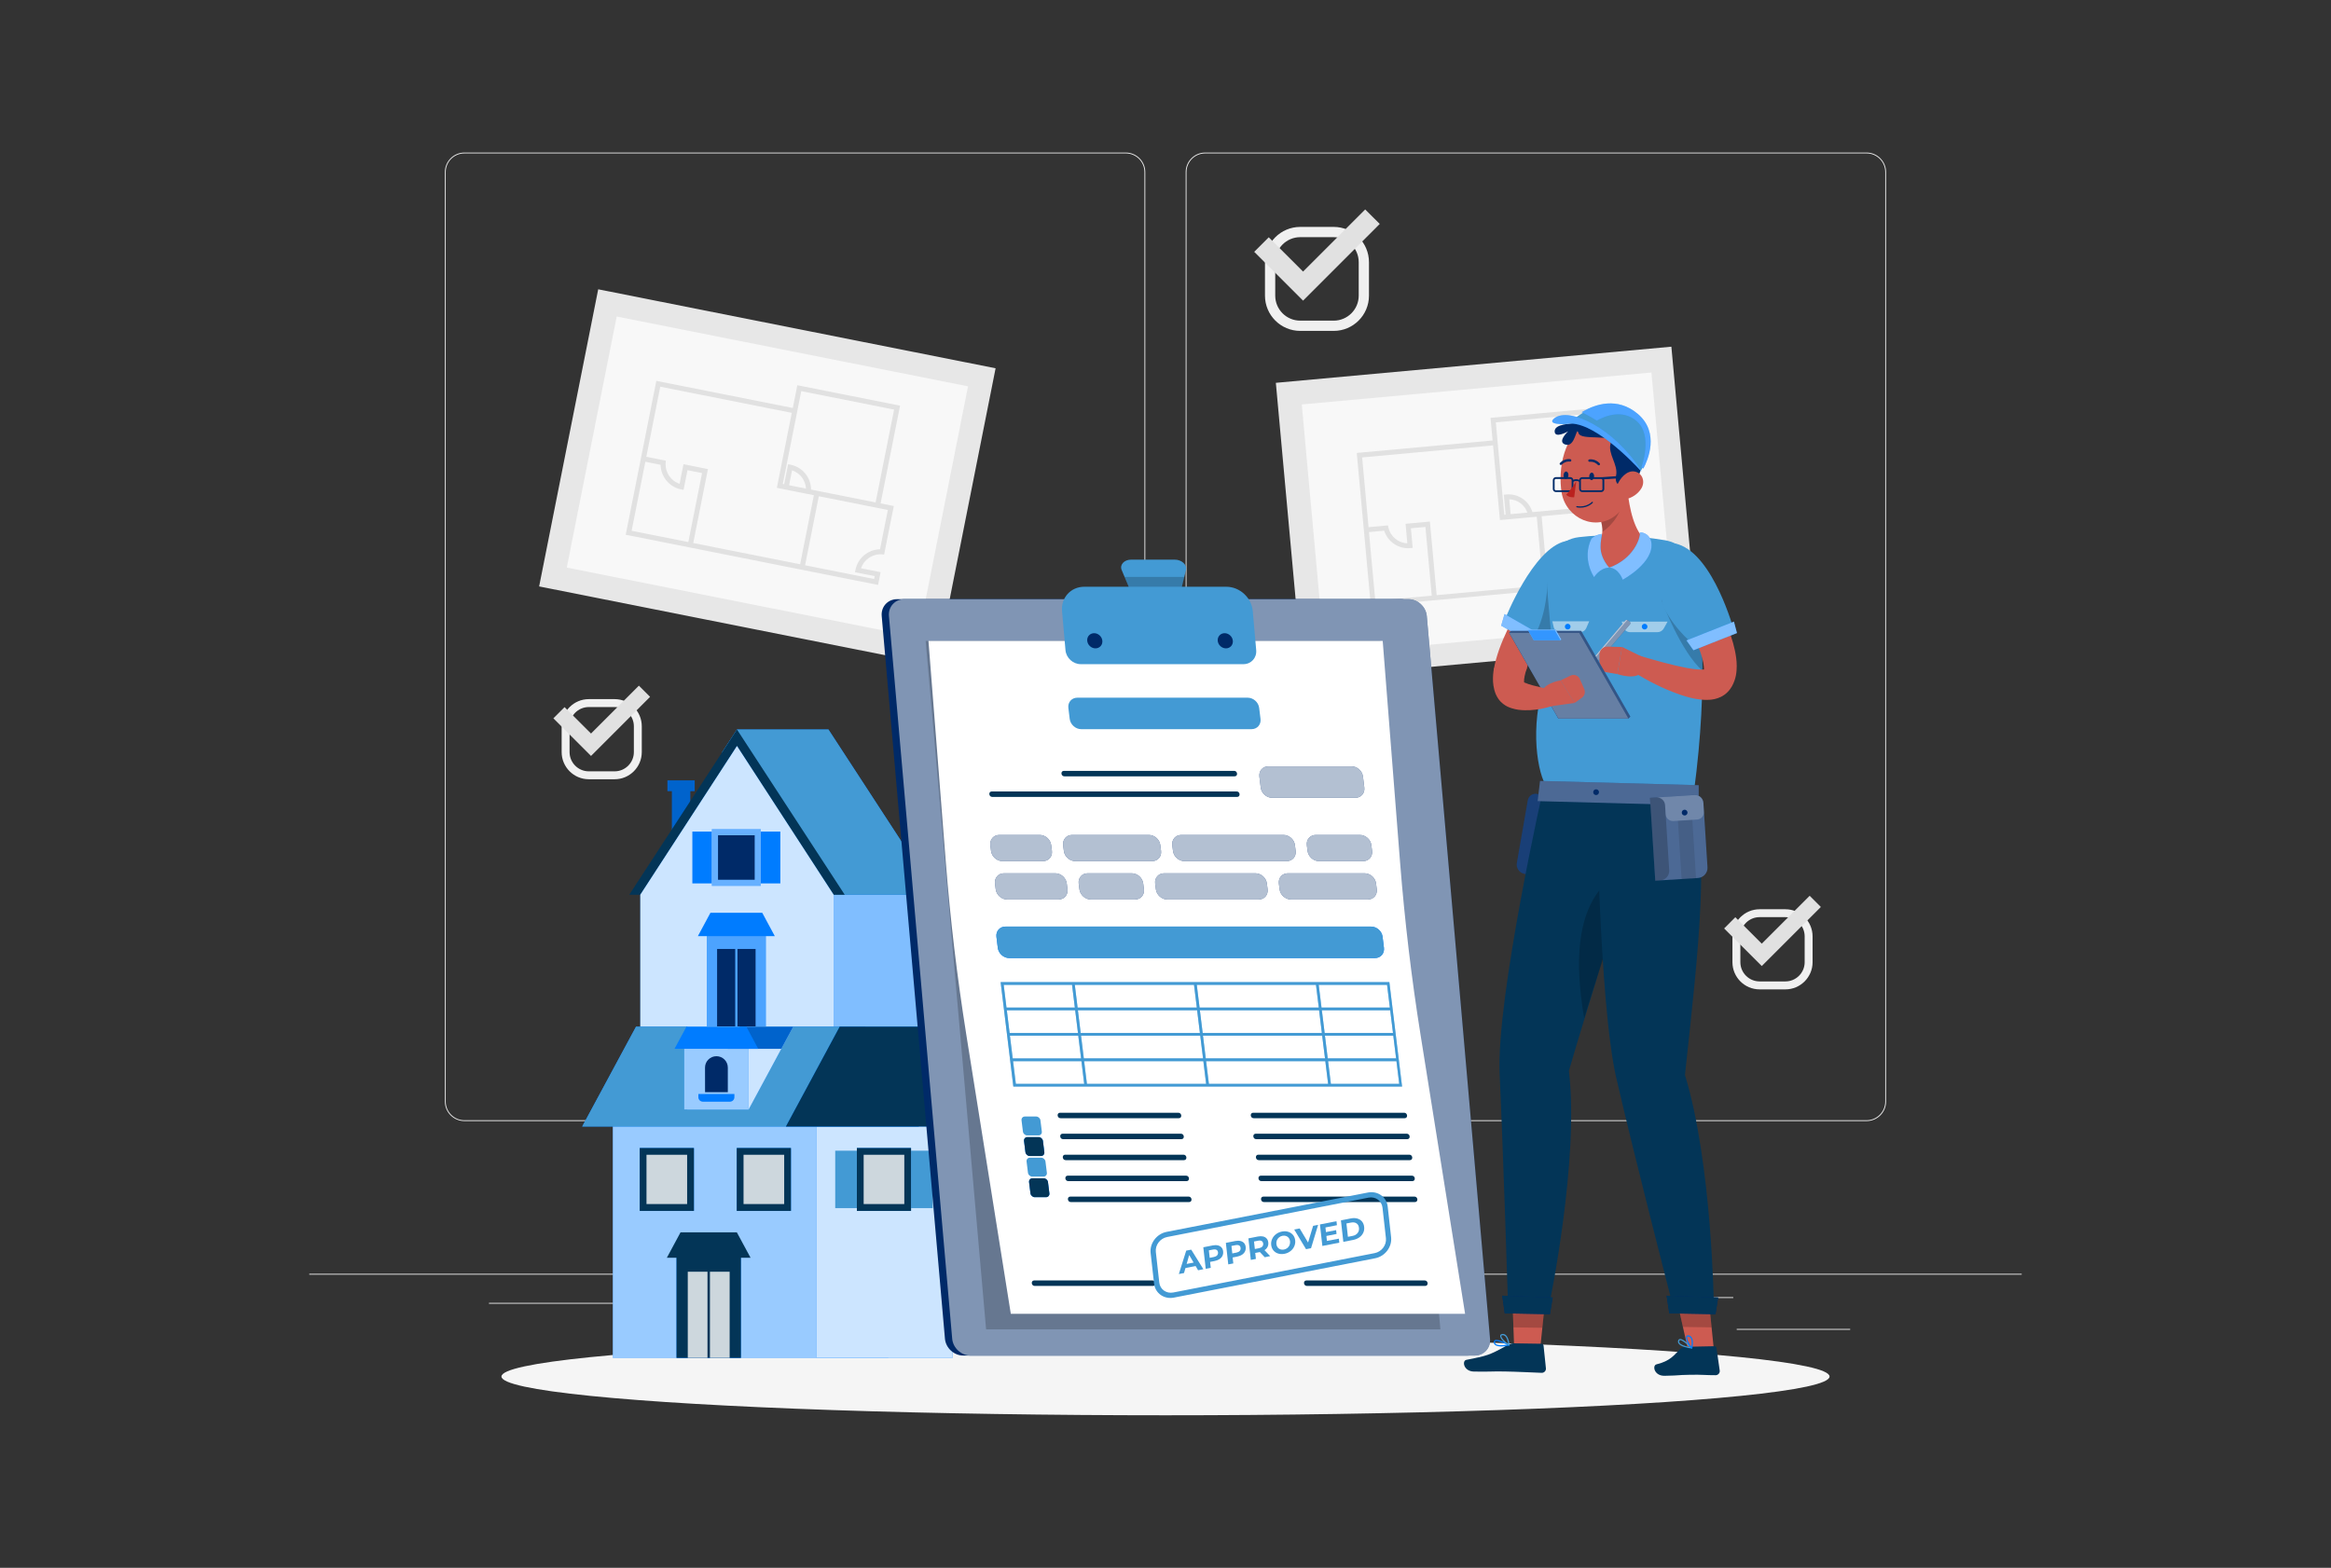 <?xml version="1.0" encoding="utf-8"?>
<!-- Generator: Adobe Illustrator 24.3.0, SVG Export Plug-In . SVG Version: 6.00 Build 0)  -->
<svg version="1.1" id="Layer_1" xmlns="http://www.w3.org/2000/svg" xmlns:xlink="http://www.w3.org/1999/xlink" x="0px" y="0px"
	 viewBox="0 0 550 370" style="enable-background:new 0 0 550 370;" xml:space="preserve">
<rect x="0" y="0" width="550" height="370" fill="#333333" stroke="none"/>
<style type="text/css">
	.st0{fill:#079FF3;}
	.st1{fill:#ECECEC;}
	.st2{fill:#E1E1E1;}
	.st3{fill:#F0F0F0;}
	.st4{fill:#F5F5F5;}
	.st5{fill:#033557;}
	.st6{fill:#439AD4;}
	.st7{opacity:0.3;fill:#007CFF;}
	.st8{fill:#FFFFFF;}
	.st9{fill:#002A68;}
	.st10{opacity:0.3;fill:#FFFFFF;}
	.st11{fill:#007CFF;}
	.st12{opacity:0.2;}
	.st13{fill:#E7E7E7;}
	.st14{opacity:0.9;fill:#FAFAFA;}
	.st15{fill:#CD5B51;}
	.st16{opacity:0.1;fill:#FFFFFF;}
	.st17{fill:#BA221F;}
	.st18{opacity:0.5;}
	.st19{opacity:0.2;fill:#FFFFFF;}
	.st20{opacity:0.1;}
	.st21{opacity:0.5;fill:#FFFFFF;}
	.st22{opacity:0.3;}
	.st23{opacity:0.4;fill:#FFFFFF;}
	.st24{opacity:0.8;fill:#FFFFFF;}
	.st25{opacity:0.6;fill:#FFFFFF;}
	.st26{opacity:0.8;}
	.st27{opacity:0.7;fill:#FFFFFF;}
	.st28{opacity:0.7;}
	.st29{opacity:0.5;fill:#439AD4;}
	.st30{opacity:0.3;fill:#079FF3;}
	.st31{fill:#B1F2F9;}
	.st32{opacity:0.72;fill:#079FF3;}
	.st33{opacity:0.5;fill:#FFBB63;}
	.st34{opacity:0.4;fill:#009A9A;}
	.st35{opacity:0.95;fill:#FFFFFF;}
	.st36{opacity:0.5;fill:#A3E3C8;}
	.st37{fill:none;stroke:#009A9A;stroke-width:1.123;stroke-linecap:round;stroke-linejoin:round;stroke-miterlimit:10;}
	.st38{fill:#DCF9ED;}
	.st39{clip-path:url(#SVGID_2_);}
	.st40{fill:#C0E8FC;}
	.st41{opacity:0.3;clip-path:url(#SVGID_2_);fill:#079FF3;}
	.st42{clip-path:url(#SVGID_2_);fill:#FFFFFF;}
	.st43{fill:#00669C;}
	.st44{fill:none;stroke:#00669C;stroke-width:1.538;stroke-linecap:round;stroke-linejoin:round;stroke-miterlimit:10;}
	.st45{fill:#FFFFFF;stroke:#6EBEC6;stroke-width:0.539;stroke-linecap:round;stroke-linejoin:round;stroke-miterlimit:10;}
	.st46{opacity:0.6;clip-path:url(#SVGID_2_);}
	.st47{opacity:0.6;fill:#B3B3B3;}
	.st48{fill:#FFBB63;}
	.st49{fill:none;stroke:#FFFFFF;stroke-width:1.153;}
	.st50{fill:none;stroke:#079FF3;stroke-width:3;stroke-miterlimit:10;}
	.st51{fill:#FAFAFA;}
	.st52{fill:#375A64;}
	.st53{opacity:0.4;}
	.st54{fill:#FFBF9D;}
	.st55{fill:#FF9A6C;}
	.st56{fill:#1A2E35;}
	.st57{fill:none;}
	.st58{fill:#966360;}
	.st59{fill:#CE8D84;}
	.st60{opacity:0.43;fill:#01AFB8;}
	.st61{fill:#01AFB8;}
	.st62{fill:#DCFFFF;}
	.st63{fill:#9DEDE9;}
	.st64{opacity:0.25;}
	.st65{fill:none;stroke:#FFFFFF;stroke-width:0.495;stroke-linecap:round;stroke-linejoin:round;stroke-miterlimit:10;}
	.st66{fill:#78D1CF;}
	.st67{fill:#079E9E;}
	.st68{fill:#2C4D60;}
	.st69{fill:#04A5A5;}
	.st70{fill:#42C3FC;}
	.st71{fill:#12C6C6;}
	.st72{fill:#008989;}
	.st73{fill:#0D9995;}
	.st74{fill:#17AAA3;}
	.st75{fill:#497687;}
	.st76{fill:#3C6275;}
	.st77{fill:#FFFFFF;stroke:#231F20;stroke-width:0.709;stroke-linecap:round;stroke-miterlimit:10;}
	.st78{clip-path:url(#SVGID_4_);}
	.st79{fill:#1EE2E2;}
	.st80{fill:#376277;}
	.st81{fill:#264656;}
	.st82{fill:#FFCCAF;}
	.st83{fill:#00C2F0;}
	.st84{fill:#FFA180;}
	.st85{opacity:0.08;fill:#FFFFFF;}
	.st86{fill:#2D1857;}
	.st87{fill:#4F4896;}
	.st88{fill:#00B1DA;}
	.st89{fill:#0682CE;}
	.st90{fill:#38EF33;}
	.st91{fill:#22E046;}
</style>
<g>
	<rect x="409.78" y="313.62" class="st1" width="26.77" height="0.2"/>
	<rect x="333.61" y="315.81" class="st1" width="7.03" height="0.2"/>
	<rect x="393.46" y="306.12" class="st1" width="15.51" height="0.2"/>
	<rect x="115.37" y="307.47" class="st1" width="34.91" height="0.2"/>
	<rect x="157.47" y="307.47" class="st1" width="5.12" height="0.2"/>
	<rect x="179.22" y="310.89" class="st1" width="75.7" height="0.2"/>
	<g>
		<path class="st1" d="M265.63,264.57H109.58c-2.54,0-4.61-2.07-4.61-4.61V40.61c0-2.54,2.07-4.61,4.61-4.61h156.04
			c2.54,0,4.61,2.07,4.61,4.61v219.35C270.24,262.5,268.17,264.57,265.63,264.57z M109.58,36.2c-2.43,0-4.41,1.98-4.41,4.41v219.35
			c0,2.43,1.98,4.41,4.41,4.41h156.04c2.43,0,4.41-1.98,4.41-4.41V40.61c0-2.43-1.98-4.41-4.41-4.41H109.58z"/>
		<path class="st1" d="M440.42,264.57H284.37c-2.54,0-4.61-2.07-4.61-4.61V40.61c0-2.54,2.07-4.61,4.61-4.61h156.04
			c2.54,0,4.61,2.07,4.61,4.61v219.35C445.03,262.5,442.96,264.57,440.42,264.57z M284.37,36.2c-2.43,0-4.41,1.98-4.41,4.41v219.35
			c0,2.43,1.98,4.41,4.41,4.41h156.04c2.43,0,4.41-1.98,4.41-4.41V40.61c0-2.43-1.98-4.41-4.41-4.41H284.37z"/>
	</g>
	<rect x="72.97" y="300.61" class="st1" width="404.05" height="0.2"/>
</g>
<g>
	
		<rect x="316.05" y="74.12" transform="matrix(0.091 0.996 -0.996 0.091 439.425 -239.713)" class="st13" width="70.07" height="93.7"/>
	
		<rect x="309.67" y="91.36" transform="matrix(0.996 -0.091 0.091 0.996 -9.596 32.633)" class="st14" width="82.84" height="59.21"/>
	<path class="st2" d="M351.69,98.61l0.49,5.34l-32.05,2.94l1.62,17.62l1.7,18.53l15.63-1.44l25.1-2.31l1.16-0.11l17.37-1.6
		l-0.27-2.99l-4.59,0.42c0.07-2.12,1.58-3.98,3.71-4.46l0.5-0.11l-1.05-11.39l-3.1,0.28L375.8,96.4L351.69,98.61z M324.5,141.78
		l-1.49-16.21l3.59-0.33c0.83,2.62,3.39,4.36,6.15,4.11l0.58-0.05l-0.43-4.63l3.43-0.31l1.49,16.21L324.5,141.78z M338.98,140.45
		l-1.6-17.37l-5.74,0.53l0.42,4.6c-2.12-0.07-3.99-1.58-4.46-3.72l-0.11-0.5l-4.58,0.42l-1.51-16.46l30.89-2.84l1.62,17.62
		l2.64-0.24l4.15-0.38l1.9-0.17l1.49,16.21L338.98,140.45z M356.43,121.33l-0.32-3.5c1.93,0.06,3.63,1.31,4.28,3.14L356.43,121.33z
		 M379.96,120.34l0.85,9.23c-2.62,0.83-4.36,3.39-4.1,6.15l0.05,0.58l4.63-0.43l0.06,0.68l-16.21,1.49l-1.49-16.21l14.27-1.31
		L379.96,120.34z M374.75,97.66l2,21.8l-13.12,1.21l-1.16,0.11l-0.89,0.08c-0.81-2.66-3.37-4.43-6.17-4.17l-0.58,0.05l0.43,4.7
		l-0.32,0.03l-1.62-17.62l-0.38-4.18L374.75,97.66z"/>
</g>
<g>
	
		<rect x="145.32" y="64.81" transform="matrix(-0.195 0.981 -0.981 -0.195 326.827 -43.01)" class="st13" width="71.48" height="95.58"/>
	
		<rect x="150.86" y="70.35" transform="matrix(0.195 -0.981 0.981 0.195 35.298 268.221)" class="st14" width="60.4" height="84.51"/>
	<path class="st2" d="M188.13,90.91l-1.07,5.37l-32.2-6.4l-3.52,17.7l-3.7,18.62l15.71,3.12l25.22,5.02l1.16,0.23l17.45,3.47
		l0.6-3.01l-4.61-0.92c0.68-2.06,2.7-3.44,4.92-3.29l0.52,0.04l2.28-11.44l-3.11-0.62l4.59-23.07L188.13,90.91z M149.03,125.26
		l3.24-16.29l3.6,0.72c0.05,2.8,2.05,5.25,4.83,5.8l0.58,0.12l0.93-4.65l3.44,0.68l-3.24,16.29L149.03,125.26z M163.57,128.15
		l3.47-17.45l-5.77-1.15l-0.92,4.62c-2.06-0.68-3.44-2.7-3.29-4.93l0.04-0.52l-4.6-0.92l3.29-16.54l31.03,6.17l-3.52,17.7l2.65,0.53
		l4.17,0.83l1.91,0.38l-3.24,16.29L163.57,128.15z M186.19,114.51l0.7-3.52c1.87,0.62,3.17,2.34,3.28,4.31L186.19,114.51z
		 M209.49,120.35l-1.85,9.28c-2.8,0.05-5.24,2.05-5.79,4.83l-0.12,0.58l4.65,0.92l-0.13,0.68l-16.29-3.24l3.24-16.29l14.34,2.85
		L209.49,120.35z M210.96,96.66l-4.36,21.91l-13.18-2.62l-1.16-0.23l-0.89-0.18c-0.02-2.84-2.02-5.31-4.83-5.87l-0.58-0.12
		l-0.94,4.72l-0.32-0.06l3.52-17.7l0.84-4.2L210.96,96.66z"/>
</g>
<g>
	<g>
		<path class="st3" d="M314.69,78.09h-7.9c-4.59,0-8.32-3.73-8.32-8.32v-7.9c0-4.59,3.73-8.32,8.32-8.32h7.9
			c4.59,0,8.32,3.73,8.32,8.32v7.9C323.01,74.36,319.28,78.09,314.69,78.09z M306.79,55.97c-3.25,0-5.9,2.64-5.9,5.9v7.9
			c0,3.25,2.64,5.9,5.9,5.9h7.9c3.25,0,5.9-2.64,5.9-5.9v-7.9c0-3.25-2.64-5.9-5.9-5.9H306.79z"/>
	</g>
	<g>
		<polygon class="st2" points="307.46,70.95 295.93,59.43 299.36,56 307.46,64.09 322.12,49.43 325.55,52.85 		"/>
	</g>
</g>
<g>
	<g>
		<path class="st3" d="M145.02,183.9h-6.09c-3.54,0-6.41-2.88-6.41-6.41v-6.09c0-3.54,2.88-6.41,6.41-6.41h6.09
			c3.54,0,6.41,2.88,6.41,6.41v6.09C151.43,181.02,148.56,183.9,145.02,183.9z M138.93,166.86c-2.5,0-4.54,2.04-4.54,4.54v6.09
			c0,2.5,2.04,4.54,4.54,4.54h6.09c2.5,0,4.54-2.04,4.54-4.54v-6.09c0-2.5-2.04-4.54-4.54-4.54H138.93z"/>
	</g>
	<g>
		<polygon class="st2" points="139.45,178.4 130.57,169.52 133.21,166.88 139.45,173.11 150.75,161.81 153.39,164.45 		"/>
	</g>
</g>
<g>
	<g>
		<path class="st3" d="M421.27,233.49h-6.09c-3.54,0-6.41-2.88-6.41-6.41v-6.09c0-3.54,2.88-6.41,6.41-6.41h6.09
			c3.54,0,6.41,2.88,6.41,6.41v6.09C427.68,230.61,424.8,233.49,421.27,233.49z M415.18,216.44c-2.51,0-4.54,2.04-4.54,4.54v6.09
			c0,2.5,2.04,4.54,4.54,4.54h6.09c2.5,0,4.54-2.04,4.54-4.54v-6.09c0-2.51-2.04-4.54-4.54-4.54H415.18z"/>
	</g>
	<g>
		<polygon class="st2" points="415.69,227.98 406.81,219.11 409.45,216.46 415.69,222.7 426.99,211.4 429.63,214.04 		"/>
	</g>
</g>
<ellipse id="_x3C_Path_x3E__1_" class="st4" cx="275" cy="324.85" rx="156.68" ry="9.15"/>
<g>
	<path class="st15" d="M353.74,153.23c1.16-3.2,2.61-6.09,4.17-8.9c0.77-1.4,1.6-2.77,2.45-4.12c0.85-1.36,1.7-2.66,2.67-4.02
		c1.24-1.72,3.63-2.18,5.42-1c1.83,1.21,2.34,3.67,1.13,5.5l-0.03,0.05c-0.78,1.18-1.61,2.46-2.4,3.71
		c-0.79,1.26-1.55,2.54-2.3,3.81c-1.48,2.55-2.88,5.15-3.94,7.7c-0.33,0.78-0.61,1.56-0.83,2.31h-7.66
		C352.7,156.4,353.2,154.79,353.74,153.23z"/>
	<g>
		<g>
			<path class="st6" d="M369.41,127.7c-7.72,1.71-14.26,18.36-14.26,18.36l8.92,5.06c0,0,3.74-3.78,6.44-9.52
				C372.45,137.47,376.3,126.18,369.41,127.7z"/>
		</g>
	</g>
	<path class="st12" d="M372.25,137.06c-0.56,1.77-1.22,3.42-1.75,4.54c-2.69,5.74-6.44,9.52-6.44,9.52l-1.96-1.11
		c3.06-5.56,3.03-12.66,3.03-12.66l6.66-1.15L372.25,137.06z"/>
	<g>
		<path class="st9" d="M359.8,206.25l-0.07-0.01c-1.22-0.21-2.04-1.38-1.83-2.6l2.58-14.78c0.18-1.01,1.14-1.68,2.14-1.51l0.46,0.08
			c0.74,0.13,1.23,0.83,1.1,1.56l-2.82,16.16C361.24,205.89,360.54,206.38,359.8,206.25z"/>
		<path class="st16" d="M359.8,206.25l-0.07-0.01c-1.22-0.21-2.04-1.38-1.83-2.6l2.58-14.78c0.18-1.01,1.14-1.68,2.14-1.51
			l0.46,0.08c0.74,0.13,1.23,0.83,1.1,1.56l-2.82,16.16C361.24,205.89,360.54,206.38,359.8,206.25z"/>
	</g>
	<g>
		<g>
			<polygon class="st15" points="363.32,319.14 357.3,319.07 356.8,305.06 364.76,305.18 			"/>
			<polygon class="st12" points="356.8,305.06 357.09,313.25 363.92,313.35 364.77,305.19 			"/>
		</g>
		<path class="st5" d="M357.17,317.02l6.57,0.1c0.25,0,0.44,0.18,0.46,0.42l0.56,5.38c0.06,0.56-0.42,1.08-0.99,1.06
			c-2.37-0.08-5.78-0.27-8.76-0.32c-3.48-0.05-3.15,0.09-7.23,0.02c-2.47-0.04-2.86-2.55-1.8-2.76c4.83-0.96,5.32-1.01,9.68-3.46
			C356.14,317.2,356.65,317.01,357.17,317.02z"/>
		<g>
			<path class="st11" d="M356.08,317.56c0.05-0.02,0.09-0.06,0.1-0.11c0.01-0.06-0.02-0.12-0.07-0.15
				c-0.27-0.15-2.67-1.41-3.41-1.02c-0.14,0.08-0.23,0.21-0.24,0.38v0c-0.03,0.28,0.06,0.52,0.25,0.7c0.65,0.6,2.38,0.39,3.36,0.21
				C356.06,317.56,356.07,317.56,356.08,317.56z M352.88,316.51c0.46-0.15,1.76,0.37,2.71,0.84c-1.34,0.2-2.33,0.13-2.69-0.21
				c-0.13-0.12-0.18-0.27-0.16-0.46c0.01-0.07,0.03-0.12,0.09-0.15C352.84,316.52,352.86,316.52,352.88,316.51z"/>
			<path class="st6" d="M356.08,317.56c0.01,0,0.03-0.01,0.04-0.02c0.04-0.03,0.07-0.08,0.06-0.13c-0.01-0.07-0.14-1.7-0.89-2.34
				c-0.23-0.2-0.5-0.28-0.79-0.26l0,0c-0.39,0.03-0.51,0.23-0.54,0.39c-0.12,0.68,1.29,2.01,2.02,2.34
				C356,317.57,356.04,317.57,356.08,317.56z M354.37,315.13c0.04-0.01,0.09-0.02,0.15-0.03l0,0c0.22-0.02,0.41,0.04,0.58,0.19
				c0.5,0.42,0.69,1.4,0.76,1.87c-0.73-0.46-1.7-1.5-1.62-1.91C354.24,315.23,354.25,315.17,354.37,315.13z M354.51,314.96
				L354.51,314.96L354.51,314.96z"/>
		</g>
		<path class="st5" d="M370.18,252.72c8.97-30.78,17.32-52.15,15.35-67.42l-21.27,0.25c0,0-11.26,49.89-10.42,67.94
			c0.87,18.77,1.98,54.44,1.98,54.44l9.7,0.14C365.52,308.07,372.71,273.68,370.18,252.72z"/>
		<path class="st12" d="M373.79,240.31c4.75-15.69,9.01-26.6,11.47-35.74C371.17,209.54,371.45,226.72,373.79,240.31z"/>
		<polygon class="st9" points="354.46,305.78 355.05,309.94 365.71,310.13 366.35,306.2 		"/>
		<polygon class="st5" points="354.46,305.78 355.05,309.94 365.71,310.13 366.35,306.2 		"/>
	</g>
	<g>
		<polygon class="st15" points="404.45,319.14 398.41,319.07 395.27,305.06 403.03,305.18 		"/>
		<polygon class="st12" points="395.27,305.06 397.09,313.15 403.85,313.25 403.04,305.19 		"/>
	</g>
	<path class="st5" d="M397.95,317.83l6.57-0.13c0.25,0,0.45,0.16,0.48,0.4l0.77,5.35c0.08,0.55-0.38,1.09-0.95,1.09
		c-2.37,0.01-3.12-0.16-6.1-0.1c-3.48,0.07-1.87,0.16-5.96,0.24c-2.47,0.05-2.96-2.44-1.91-2.7c3.32-0.82,4.15-2.18,5.61-3.66
		C396.85,317.95,397.43,317.85,397.95,317.83z"/>
	<g>
		<path class="st6" d="M399.16,318.25c0.05,0,0.1-0.03,0.13-0.08c0.03-0.05,0.02-0.12-0.02-0.16c-0.21-0.22-2.11-2.17-2.93-2.02
			c-0.16,0.03-0.28,0.13-0.35,0.28h0c-0.11,0.26-0.1,0.51,0.03,0.74c0.44,0.77,2.15,1.1,3.13,1.24
			C399.15,318.25,399.15,318.25,399.16,318.25z M396.44,316.26c0.48,0,1.56,0.9,2.32,1.64c-1.33-0.22-2.25-0.6-2.5-1.03
			c-0.09-0.15-0.09-0.31-0.01-0.49c0.03-0.07,0.07-0.1,0.13-0.11C396.4,316.26,396.42,316.26,396.44,316.26z"/>
		<path class="st11" d="M399.16,318.25c0.01,0,0.03,0,0.04-0.01c0.05-0.01,0.09-0.05,0.1-0.1c0.02-0.07,0.39-1.66-0.13-2.5
			c-0.16-0.26-0.38-0.42-0.67-0.49l0,0c-0.38-0.09-0.56,0.06-0.63,0.2c-0.33,0.61,0.61,2.31,1.2,2.85
			C399.09,318.23,399.12,318.25,399.16,318.25z M398.29,315.41c0.04,0,0.09,0.01,0.15,0.02h0c0.21,0.05,0.37,0.17,0.49,0.36
			c0.34,0.55,0.23,1.54,0.15,2.02c-0.56-0.66-1.15-1.95-0.96-2.32C398.13,315.47,398.16,315.41,398.29,315.41z M398.47,315.29
			L398.47,315.29L398.47,315.29z"/>
	</g>
	<path class="st5" d="M397.57,253.69c3.3-30.78,6.04-53.46,1.26-68.73l-22.16,0.6c0,0,0.55,50.86,4.71,68.91
		c4.32,18.77,13.28,53.47,13.28,53.47l9.72,0.14C404.38,308.07,403.96,274.65,397.57,253.69z"/>
	<polygon class="st9" points="393.24,305.78 393.87,309.94 404.77,310.13 405.39,306.2 	"/>
	<polygon class="st5" points="393.24,305.78 393.87,309.94 404.77,310.13 405.39,306.2 	"/>
	<path class="st6" d="M372.51,126.77c6.52-0.79,13.32-0.44,20.32,0.72c3.73,0.62,6.65,3.53,7.19,7.25c1.25,8.62,3.2,25.6-0.33,52.09
		c-3.19,1.01-12.59,0.94-20.07,0.4c-0.81-0.06-2.8-1.95-2.8-1.95s-1.79,1.54-2.82,1.42c-4.95-0.59-8.89-1.44-9.8-2.41
		c-2.03-4.81-3.29-17.02,2.08-27.94c0.06-6.54-1.24-13.9-1.34-20.92C364.87,131.05,368.12,127.31,372.51,126.77z"/>
	<path class="st15" d="M383.95,115.62c0.6,4.49,1.51,9.69,4.68,12.23c-1.18,3.1-4.15,5.88-8.51,6.1c-4.8,0.25-4.06-3.58-3.27-5.61
		c2.04-2.29,1.06-4.83,0.54-6.64L383.95,115.62z"/>
	<path class="st12" d="M382.62,117.81c-0.03-0.29-0.08-0.57-0.12-0.85l-5.1,4.74c0.31,1.08,0.78,2.43,0.68,3.83
		C380.61,123.84,382.93,120.53,382.62,117.81z"/>
	<path class="st15" d="M385.63,109.1c-0.76,5.93-0.9,9.44-4.11,12.27c-4.83,4.26-12.01,0.99-13.04-5.06
		c-0.93-5.45,0.46-14.23,6.45-16.17C380.83,98.24,386.38,103.17,385.63,109.1z"/>
	<path class="st9" d="M376.13,112.46c-0.03,0.48-0.31,0.86-0.63,0.84c-0.32-0.02-0.55-0.44-0.52-0.92c0.03-0.49,0.31-0.86,0.63-0.84
		C375.93,111.56,376.16,111.98,376.13,112.46z"/>
	<path class="st9" d="M370.07,112.2c-0.03,0.48-0.31,0.86-0.63,0.84c-0.32-0.02-0.55-0.44-0.52-0.92c0.03-0.49,0.31-0.86,0.63-0.84
		C369.87,111.3,370.1,111.71,370.07,112.2z"/>
	<path class="st9" d="M377.8,112.61h-4.49c-0.37,0-0.66,0.28-0.7,0.63c-0.61-0.25-1.09-0.15-1.38-0.01
		c-0.05-0.35-0.34-0.63-0.7-0.63h-3.42c-0.4,0-0.72,0.32-0.72,0.72v2.08c0,0.4,0.32,0.72,0.72,0.72h3.42c0.4,0,0.72-0.32,0.72-0.72
		v-1.7c0.15-0.11,0.62-0.38,1.35-0.02v1.72c0,0.4,0.32,0.72,0.72,0.72h4.49c0.4,0,0.72-0.32,0.72-0.72v-2.08
		C378.52,112.93,378.2,112.61,377.8,112.61z M370.83,115.41c0,0.16-0.14,0.3-0.3,0.3h-3.42c-0.17,0-0.3-0.13-0.3-0.3v-2.08
		c0-0.17,0.13-0.3,0.3-0.3h3.42c0.16,0,0.3,0.14,0.3,0.3V115.41z M378.1,115.41c0,0.17-0.13,0.3-0.3,0.3h-4.49
		c-0.17,0-0.3-0.13-0.3-0.3v-2.08c0-0.17,0.13-0.3,0.3-0.3h4.49c0.16,0,0.3,0.14,0.3,0.3V115.41z"/>
	<path class="st17" d="M371.92,113.5c0,0-1.22,2.22-2.39,3.22c0.63,0.77,1.9,0.63,1.9,0.63L371.92,113.5z"/>
	<path class="st9" d="M377.3,109.8c0.05-0.01,0.09-0.03,0.13-0.07c0.11-0.11,0.12-0.29,0.01-0.4c-1.1-1.14-2.4-0.92-2.45-0.91
		c-0.16,0.03-0.26,0.18-0.23,0.33c0.03,0.15,0.18,0.26,0.33,0.23l0,0c0.04-0.01,1.06-0.17,1.94,0.74
		C377.1,109.8,377.21,109.83,377.3,109.8z"/>
	<path class="st9" d="M368.23,109.73c0.09,0.02,0.19-0.01,0.26-0.08c0.87-0.9,1.88-0.73,1.93-0.72c0.15,0.03,0.3-0.07,0.33-0.23
		c0.03-0.15-0.07-0.3-0.23-0.33c-0.06-0.01-1.35-0.25-2.44,0.88c-0.11,0.11-0.11,0.29,0.01,0.4
		C368.12,109.69,368.17,109.72,368.23,109.73z"/>
	<g>
		<path class="st11" d="M386.95,125.63c0.14,1.38-1.5,6.25-7.26,8.34c2.22,0.02,3.19,2.84,3.19,2.84s7.64-4.07,6.73-8.98
			C389.01,125.54,386.95,125.63,386.95,125.63z"/>
		<path class="st11" d="M377.9,126.01c0.14,1.35-1.42,4.17,1.78,7.96c-2.22,0.02-3.55,2.23-3.55,2.23s-2.96-4.21-0.63-9.09
			C376.69,126.08,377.9,126.01,377.9,126.01z"/>
	</g>
	<g class="st18">
		<path class="st8" d="M386.95,125.63c0.14,1.38-1.5,6.25-7.26,8.34c2.22,0.02,3.19,2.84,3.19,2.84s7.64-4.07,6.73-8.98
			C389.01,125.54,386.95,125.63,386.95,125.63z"/>
		<path class="st8" d="M377.9,126.01c0.14,1.35-1.42,4.17,1.78,7.96c-2.22,0.02-3.55,2.23-3.55,2.23s-2.96-4.21-0.63-9.09
			C376.69,126.08,377.9,126.01,377.9,126.01z"/>
	</g>
	<polygon class="st9" points="362.8,189.06 400.81,190.08 400.81,185.3 363.37,184.29 	"/>
	<polygon class="st10" points="362.8,189.06 400.81,190.08 400.81,185.3 363.37,184.29 	"/>
	<path class="st9" d="M389.32,188.29l1.24,19.55l10.08-0.64c1.32-0.08,2.33-1.22,2.24-2.55l-0.96-15.19
		c-0.07-1.09-1.01-1.92-2.1-1.85L389.32,188.29z"/>
	<path class="st10" d="M389.32,188.29l1.24,19.55l10.08-0.64c1.32-0.08,2.33-1.22,2.24-2.55l-0.96-15.19
		c-0.07-1.09-1.01-1.92-2.1-1.85L389.32,188.29z"/>
	<path class="st12" d="M390.55,207.85l1.2-0.08c1.24-0.08,2.18-1.15,2.1-2.39l-0.98-15.46c-0.06-1.02-0.94-1.8-1.97-1.73l-1.59,0.1
		L390.55,207.85z"/>
	<path class="st19" d="M392.92,190.66l-0.04-0.61c-0.07-1.09-1.01-1.92-2.1-1.85l9.03-0.57c1.09-0.07,2.03,0.76,2.1,1.85l0.04,0.61
		l0.09,1.49c0.06,0.95-0.66,1.77-1.61,1.83l-5.6,0.35c-0.95,0.06-1.77-0.66-1.83-1.61L392.92,190.66z"/>
	<path class="st9" d="M396.81,191.81c0.02,0.37,0.35,0.66,0.72,0.64c0.37-0.02,0.66-0.35,0.64-0.72c-0.02-0.37-0.35-0.66-0.72-0.64
		C397.07,191.11,396.79,191.43,396.81,191.81z"/>
	<path class="st9" d="M375.92,186.95c0,0.38,0.3,0.68,0.68,0.68c0.38,0,0.68-0.3,0.68-0.68c0-0.38-0.3-0.68-0.68-0.68
		C376.22,186.27,375.92,186.57,375.92,186.95z"/>
	
		<rect x="396.35" y="193.57" transform="matrix(0.998 -0.063 0.063 0.998 -11.847 25.495)" class="st20" width="3.41" height="13.79"/>
	<path class="st9" d="M382.65,114.53c0,0-1.81,0.17-1.32-2.37c0.49-2.55-2.02-5.07-1.3-7.51c0.71-2.44-7.02-0.54-7.58-2.44
		c-0.56-1.9-0.68,3.44-3.08,2.71c-2.09-0.63,0.64-3.13,0.64-3.13s-3.19,1.82-3.19,0c0-1.79,3.76-1.73,5.1-2.05
		c3.8-0.91,12.08-5.38,14.42,6c0,0,3.55,2.48-1.61,9.7L382.65,114.53z"/>
	<path class="st12" d="M400.32,136.87c0.66,4.97,1.38,12.05,1.38,21.41c-5.11-4.43-9.59-16.46-9.59-16.46v-4.79l3.82-3.06
		L400.32,136.87z"/>
	<g>
		<polygon class="st11" points="365.19,150.75 355,144.91 354.2,147.66 363.37,152.86 		"/>
		<polygon class="st21" points="365.19,150.75 355,144.91 354.2,147.66 363.37,152.86 		"/>
	</g>
	<path class="st6" d="M371.05,99.2c0,0,7.97-7.46,15.23-1.29c6.05,5.15,0.89,13.16,0.89,13.16l-2.9-3.4l-5.64-4.88l-5.18-2.99
		L371.05,99.2z"/>
	<g>
		<path class="st11" d="M366.79,98.68c3.51-2.69,14.1,2.33,20.48,12.46l-0.03,0.08c-1.8-1.97-11.72-12.44-17.71-11.15
			C369.53,100.08,364.63,100.34,366.79,98.68z"/>
	</g>
	<g class="st22">
		<path class="st8" d="M366.79,98.68c3.51-2.69,14.1,2.33,20.48,12.46l-0.03,0.08c-1.8-1.97-11.72-12.44-17.71-11.15
			C369.53,100.08,364.63,100.34,366.79,98.68z"/>
	</g>
	<g>
		<path class="st11" d="M373.65,97.02c2.69-1.53,7.93-3.47,12.8,0.67c5.21,4.44,2.32,10.97,1.31,12.86l-0.49-0.22
			c0.03-0.08,2.85-7.61-1.14-10.99c-3.25-2.75-7.18-1.28-9.23-0.15l-0.14,0.08l-0.14-0.09c-0.67-0.42-1.73-1.06-2.96-1.68
			l-0.45-0.23L373.65,97.02z"/>
		<path class="st10" d="M373.65,97.02c2.69-1.53,7.93-3.47,12.8,0.67c5.21,4.44,2.32,10.97,1.31,12.86l-0.49-0.22
			c0.03-0.08,2.85-7.61-1.14-10.99c-3.25-2.75-7.18-1.28-9.23-0.15l-0.14,0.08l-0.14-0.09c-0.67-0.42-1.73-1.06-2.96-1.68
			l-0.45-0.23L373.65,97.02z"/>
	</g>
	<path class="st9" d="M372.89,119.81c-0.27,0-0.55-0.02-0.85-0.08c-0.08-0.01-0.14-0.09-0.12-0.17c0.01-0.08,0.09-0.14,0.17-0.12
		c2.2,0.39,3.5-0.96,3.51-0.98c0.06-0.06,0.15-0.06,0.21-0.01c0.06,0.06,0.06,0.15,0.01,0.21
		C375.77,118.72,374.72,119.81,372.89,119.81z"/>
	<g>
		<path class="st21" d="M393.47,146.69h-10.82l0.35,1.25c0.21,0.74,0.88,1.25,1.65,1.25h6.42c0.63,0,1.21-0.34,1.51-0.9
			L393.47,146.69z"/>
		<path class="st11" d="M387.38,147.88c0,0.37,0.3,0.67,0.67,0.67s0.67-0.3,0.67-0.67c0-0.37-0.3-0.67-0.67-0.67
			S387.38,147.51,387.38,147.88z"/>
	</g>
	<g>
		<path class="st21" d="M374.98,146.62h-8.71l0.29,1.25c0.17,0.74,0.71,1.25,1.33,1.25h5.17c0.51,0,0.97-0.34,1.22-0.9
			L374.98,146.62z"/>
		<path class="st11" d="M369.23,147.88c0,0.37,0.3,0.67,0.67,0.67s0.67-0.3,0.67-0.67c0-0.37-0.3-0.67-0.67-0.67
			S369.23,147.51,369.23,147.88z"/>
	</g>
	<g>
		<polygon class="st9" points="378.23,113.13 383.24,112.79 383.2,112.25 377.76,112.63 		"/>
	</g>
	<path class="st15" d="M387.26,115.29c-0.85,1.36-2.25,2.2-3.55,2.48c-1.95,0.41-2.81-1.37-2.18-3.14c0.57-1.6,2.28-3.73,4.19-3.35
		C387.6,111.66,388.23,113.73,387.26,115.29z"/>
	<g>
		<path class="st9" d="M376.47,154.75l-0.4,1.26c-0.05,0.17,0.12,0.32,0.28,0.24l1.18-0.6l7.06-8.31c0.15-0.18,0.13-0.44-0.05-0.59
			l-0.41-0.35c-0.18-0.15-0.44-0.13-0.59,0.05L376.47,154.75z"/>
		<path class="st21" d="M376.47,154.75l-0.4,1.26c-0.05,0.17,0.12,0.32,0.28,0.24l1.18-0.6l7.06-8.31c0.15-0.18,0.13-0.44-0.05-0.59
			l-0.41-0.35c-0.18-0.15-0.44-0.13-0.59,0.05L376.47,154.75z"/>
		<path class="st21" d="M383.96,146.31l-7.36,8.66l-0.5,1.22c-0.04-0.05-0.06-0.11-0.04-0.18l0.4-1.26l7.06-8.31
			C383.64,146.31,383.81,146.27,383.96,146.31z"/>
	</g>
	<g>
		<path class="st15" d="M387.59,155.07l-4.86-2.39l-1.12,6.4c0,0,4.66,1.63,5.93-0.71L387.59,155.07z"/>
		<path class="st15" d="M377.39,154.46l-0.01,2.31c-0.01,0.92,0.66,1.71,1.56,1.86l2.67,0.46l1.12-6.4l-3.41-0.09
			C378.27,152.56,377.4,153.41,377.39,154.46z"/>
	</g>
	<path class="st15" d="M385.32,158.52c3.47,2.16,7.01,3.99,11.01,5.39c1.01,0.34,2.04,0.67,3.17,0.9c1.14,0.22,2.31,0.43,3.85,0.34
		c0.77-0.06,1.66-0.19,2.73-0.71c0.53-0.27,1.1-0.65,1.61-1.18c0.12-0.13,0.26-0.28,0.35-0.4l0.23-0.31
		c0.16-0.21,0.28-0.42,0.41-0.64c0.97-1.78,1.09-3.39,1.1-4.74c0-1.37-0.2-2.57-0.44-3.71c-0.24-1.14-0.55-2.2-0.89-3.24
		c-0.68-2.06-1.51-3.99-2.38-5.86c-0.89-1.86-1.83-3.68-2.85-5.44c-1.03-1.78-2.03-3.47-3.23-5.23c-1.29-1.89-3.88-2.38-5.77-1.09
		c-1.84,1.26-2.36,3.74-1.19,5.62l0.05,0.07c0.94,1.51,1.96,3.17,2.88,4.78c0.92,1.63,1.84,3.26,2.66,4.92
		c0.84,1.64,1.6,3.3,2.22,4.92c0.63,1.6,1.1,3.26,1.19,4.47c0.03,0.25,0.02,0.46,0.02,0.62c-0.42,0.03-0.95,0.03-1.49-0.02
		c-0.81-0.07-1.68-0.18-2.56-0.35c-3.54-0.67-7.3-1.75-10.94-2.82l-0.07-0.02c-1.1-0.32-2.25,0.3-2.57,1.4
		C384.16,157.09,384.55,158.04,385.32,158.52z"/>
	<g>
		<g>
			<path class="st6" d="M395.94,128.44c8.44,2.66,13.19,20.36,13.19,20.36l-9.14,3.57c0,0-4.33-3.08-7.38-8.9
				C391.67,141.71,389.2,126.32,395.94,128.44z"/>
		</g>
	</g>
	<g>
		<polygon class="st11" points="409.12,146.69 397.92,151.13 399.57,153.46 409.84,149.4 		"/>
		<polygon class="st21" points="409.12,146.69 397.92,151.13 399.57,153.46 409.84,149.4 		"/>
	</g>
	<g>
		<polygon class="st9" points="356.53,148.88 373.06,148.88 384.68,169.12 384.23,169.57 367.7,169.57 356.08,149.33 		"/>
		<polygon class="st19" points="356.53,148.88 373.06,148.88 384.68,169.12 384.23,169.57 367.7,169.57 356.08,149.33 		"/>
		<polygon class="st9" points="367.7,169.57 384.23,169.57 372.61,149.33 356.08,149.33 		"/>
		<polygon class="st23" points="367.7,169.57 384.23,169.57 372.61,149.33 356.08,149.33 		"/>
		<g>
			<polygon class="st11" points="360.76,148.59 367.06,148.59 368.39,150.91 368.21,151.09 361.91,151.09 360.58,148.77 			"/>
			<polygon class="st21" points="360.76,148.59 367.06,148.59 368.39,150.91 368.21,151.09 361.91,151.09 360.58,148.77 			"/>
			<polygon class="st11" points="361.91,151.09 360.58,148.77 366.87,148.77 368.21,151.09 			"/>
			<polygon class="st19" points="361.91,151.09 360.58,148.77 366.87,148.77 368.21,151.09 			"/>
		</g>
	</g>
	<path class="st15" d="M352.38,161.82c-0.19-1.27-0.12-2.35,0-3.34c0.04-0.29,0.09-0.56,0.14-0.84h7.75
		c-0.23,0.69-0.42,1.35-0.54,1.95c-0.11,0.53-0.15,1.01-0.13,1.27c0,0.08,0,0.13,0,0.16c0.06,0.03,0.12,0.06,0.19,0.09
		c0.5,0.23,1.13,0.42,1.78,0.61c1.31,0.36,2.81,0.67,4.22,1.02l0.15,0.04c0.66,0.17,1.22,0.66,1.44,1.36
		c0.33,1.06-0.26,2.2-1.32,2.53c-1.66,0.52-3.25,0.82-5.01,0.92c-0.88,0.05-1.78,0.03-2.78-0.09c-0.5-0.08-1.03-0.18-1.62-0.37
		c-0.58-0.19-1.25-0.44-2-1.03c-0.2-0.16-0.39-0.33-0.58-0.52c-0.18-0.2-0.42-0.47-0.53-0.65c-0.24-0.35-0.43-0.71-0.6-1.08
		C352.65,163.14,352.48,162.45,352.38,161.82z"/>
	<g>
		<path class="st15" d="M365.78,166.68l5.75-0.79l-3.32-5.32c0,0-4.85,0.71-4.52,3.71L365.78,166.68z"/>
		<path class="st15" d="M373.81,162.65l-1.03-2.38c-0.37-0.85-1.37-1.23-2.21-0.83l-2.35,1.13l3.32,5.32l1.74-1.25
			C373.89,164.18,374.11,163.36,373.81,162.65z"/>
	</g>
</g>
<g>
	<g>
		<g>
			<polygon class="st11" points="157.49,184.17 163.91,184.17 163.91,186.7 162.87,186.7 162.87,198.09 158.54,198.09 158.54,186.7 
				157.49,186.7 			"/>
		</g>
		<g class="st12">
			<polygon points="157.49,184.17 163.91,184.17 163.91,186.7 162.87,186.7 162.87,198.09 158.54,198.09 158.54,186.7 157.49,186.7 
							"/>
		</g>
		<polygon class="st11" points="195.47,176.05 218.28,211.15 218.28,242.64 164.28,242.64 164.28,211.15 		"/>
		<polygon class="st21" points="195.47,176.05 218.28,211.15 218.28,242.64 164.28,242.64 164.28,211.15 		"/>
		<polygon class="st11" points="170.42,177.48 173.89,172.16 195.47,172.16 220.89,211.15 199.31,211.15 170.42,211.15 		"/>
		<polygon class="st6" points="170.42,177.48 173.89,172.16 195.47,172.16 220.89,211.15 199.31,211.15 170.42,211.15 		"/>
		<g>
			<g>
				<polygon class="st5" points="199.31,211.15 173.89,172.16 148.47,211.15 				"/>
			</g>
		</g>
		<polygon class="st11" points="173.89,176.05 196.7,211.15 196.7,242.64 151.08,242.64 151.08,211.15 		"/>
		<polygon class="st24" points="173.89,176.05 196.7,211.15 196.7,242.64 151.08,242.64 151.08,211.15 		"/>
		<g>
			<rect x="179.51" y="196.25" class="st11" width="4.61" height="12.23"/>
			<rect x="163.36" y="196.25" class="st11" width="4.61" height="12.23"/>
			<rect x="167.97" y="195.68" class="st11" width="11.54" height="13.38"/>
			<g>
				<rect x="167.97" y="195.68" class="st23" width="11.54" height="13.38"/>
			</g>
			<rect x="169.42" y="197.12" class="st9" width="8.65" height="10.5"/>
		</g>
		<g>
			<g>
				<g>
					
						<rect x="166.77" y="220.13" transform="matrix(-1 -1.224647e-16 1.224647e-16 -1 347.484 462.773)" class="st11" width="13.95" height="22.51"/>
					
						<rect x="166.77" y="220.13" transform="matrix(-1 -1.224647e-16 1.224647e-16 -1 347.484 462.773)" class="st10" width="13.95" height="22.51"/>
				</g>
				<polygon class="st11" points="167.63,215.41 179.85,215.41 182.82,220.93 164.66,220.93 				"/>
			</g>
			<g>
				<rect x="174.01" y="223.95" class="st9" width="4.27" height="18.69"/>
				<rect x="169.2" y="223.95" class="st9" width="4.27" height="18.69"/>
			</g>
		</g>
	</g>
	<g>
		<g>
			<rect x="144.6" y="265.38" class="st11" width="64.98" height="55.07"/>
			<rect x="144.6" y="265.38" class="st25" width="64.98" height="55.07"/>
		</g>
		<g>
			<rect x="192.67" y="265.38" class="st11" width="32.09" height="55.07"/>
			<rect x="192.67" y="265.38" class="st24" width="32.09" height="55.07"/>
		</g>
		<g>
			<rect x="173.84" y="270.93" class="st11" width="12.78" height="14.83"/>
			<g>
				<rect x="173.84" y="270.93" class="st5" width="12.78" height="14.83"/>
			</g>
			<rect x="175.44" y="272.52" class="st24" width="9.59" height="11.63"/>
		</g>
		<g>
			<rect x="197.07" y="271.56" class="st6" width="5.11" height="13.55"/>
			<rect x="214.96" y="271.56" class="st6" width="5.11" height="13.55"/>
			<rect x="202.18" y="270.93" class="st11" width="12.78" height="14.83"/>
			<g>
				<rect x="202.18" y="270.93" class="st5" width="12.78" height="14.83"/>
			</g>
			<rect x="203.78" y="272.52" class="st24" width="9.59" height="11.63"/>
		</g>
		<g>
			<g>
				<g>
					<rect x="159.63" y="295.96" class="st11" width="15.18" height="24.49"/>
					<rect x="159.63" y="295.96" class="st5" width="15.18" height="24.49"/>
				</g>
				<polygon class="st5" points="173.86,290.83 160.57,290.83 157.34,296.83 177.1,296.83 				"/>
			</g>
			<g class="st26">
				<rect x="162.28" y="300.12" class="st8" width="4.65" height="20.33"/>
				<rect x="167.51" y="300.12" class="st8" width="4.65" height="20.33"/>
			</g>
		</g>
		<g>
			<g>
				<g>
					<polygon class="st11" points="216.82,265.85 204.13,242.29 150.07,242.29 137.37,265.85 					"/>
					<polygon class="st6" points="216.82,265.85 204.13,242.29 150.07,242.29 137.37,265.85 					"/>
				</g>
				<g>
					<polygon class="st11" points="232,265.85 219.3,242.29 198.13,242.29 185.44,265.85 					"/>
					<polygon class="st5" points="232,265.85 219.3,242.29 198.13,242.29 185.44,265.85 					"/>
				</g>
			</g>
			<g>
				<polygon class="st11" points="162.18,261.83 162.18,242.29 187.17,242.29 176.64,261.83 				"/>
				<polygon class="st24" points="162.18,261.83 162.18,242.29 187.17,242.29 176.64,261.83 				"/>
				
					<rect x="161.44" y="246.65" transform="matrix(-1 -1.224647e-16 1.224647e-16 -1 338.066 508.476)" class="st11" width="15.18" height="15.18"/>
				
					<rect x="161.44" y="246.65" transform="matrix(-1 -1.224647e-16 1.224647e-16 -1 338.066 508.476)" class="st25" width="15.18" height="15.18"/>
				<g>
					<path class="st11" d="M165.83,259.99h6.4c0.58,0,1.05-0.47,1.05-1.05v-0.77h-8.5v0.77
						C164.78,259.52,165.25,259.99,165.83,259.99z"/>
					<path class="st9" d="M166.35,251.95c0-1.48,1.2-2.69,2.69-2.69s2.69,1.2,2.69,2.69l0,5.8h-5.37L166.35,251.95z"/>
				</g>
				<polygon class="st11" points="171.72,247.52 174.53,242.29 187.17,242.29 184.35,247.52 				"/>
				<polygon class="st12" points="171.72,247.52 174.53,242.29 187.17,242.29 184.35,247.52 				"/>
				<polygon class="st11" points="176.1,242.29 178.91,247.52 159.15,247.52 161.97,242.29 				"/>
			</g>
		</g>
		<g>
			<rect x="150.95" y="270.93" class="st11" width="12.78" height="14.83"/>
			<g>
				<rect x="150.95" y="270.93" class="st5" width="12.78" height="14.83"/>
			</g>
			<rect x="152.54" y="272.52" class="st24" width="9.59" height="11.63"/>
		</g>
	</g>
</g>
<g>
	<path class="st9" d="M227.3,319.91h118.92c2.21,0,3.84-1.79,3.64-3.99l-14.92-170.53c-0.19-2.21-2.14-3.99-4.34-3.99H211.68
		c-2.21,0-3.84,1.79-3.64,3.99l14.92,170.53C223.15,318.12,225.09,319.91,227.3,319.91z"/>
	<path class="st9" d="M229.01,319.91h118.92c2.21,0,3.84-1.79,3.64-3.99l-14.92-170.53c-0.19-2.21-2.14-3.99-4.34-3.99H213.39
		c-2.21,0-3.84,1.79-3.64,3.99l14.92,170.53C224.86,318.12,226.81,319.91,229.01,319.91z"/>
	<path class="st21" d="M229.01,319.91h118.92c2.21,0,3.84-1.79,3.64-3.99l-14.92-170.53c-0.19-2.21-2.14-3.99-4.34-3.99H213.39
		c-2.21,0-3.84,1.79-3.64,3.99l14.92,170.53C224.86,318.12,226.81,319.91,229.01,319.91z"/>
	<polygon class="st12" points="325.59,151.25 339.86,313.72 232.67,313.72 218.41,151.25 	"/>
</g>
<path class="st8" d="M326.25,151.25l4.11,52.4c1.07,13.58,2.67,27.11,4.82,40.57l10.51,65.83H238.5l-10.52-65.99
	c-2.14-13.44-3.75-26.95-4.81-40.52l-4.1-52.28H326.25z"/>
<path class="st6" d="M255.11,172.08h40.19c1.33,0,2.28-1.08,2.12-2.41l-0.32-2.61c-0.16-1.33-1.37-2.41-2.71-2.41H254.2
	c-1.33,0-2.28,1.08-2.12,2.41l0.32,2.61C252.57,171,253.78,172.08,255.11,172.08z"/>
<g>
	<path class="st11" d="M238.14,226.1h86.28c1.33,0,2.28-1.08,2.12-2.41l-0.32-2.61c-0.16-1.33-1.37-2.41-2.71-2.41h-86.28
		c-1.33,0-2.28,1.08-2.12,2.41l0.32,2.61C235.6,225.02,236.81,226.1,238.14,226.1z"/>
	<path class="st6" d="M238.14,226.1h86.28c1.33,0,2.28-1.08,2.12-2.41l-0.32-2.61c-0.16-1.33-1.37-2.41-2.71-2.41h-86.28
		c-1.33,0-2.28,1.08-2.12,2.41l0.32,2.61C235.6,225.02,236.81,226.1,238.14,226.1z"/>
</g>
<g>
	<g>
		<path class="st5" d="M291.32,183.21c-13.4,0-26.79,0-40.19,0c-0.83,0-0.94-1.29-0.11-1.29c13.4,0,26.79,0,40.19,0
			C292.03,181.92,292.15,183.21,291.32,183.21L291.32,183.21z"/>
	</g>
	<g>
		<path class="st5" d="M234,186.78c19.27,0,38.53,0,57.8,0c0.83,0,0.94,1.29,0.11,1.29c-19.27,0-38.53,0-57.8,0
			C233.29,188.06,233.17,186.78,234,186.78L234,186.78z"/>
	</g>
</g>
<g>
	<path class="st9" d="M300.18,188.28h19.61c1.33,0,2.28-1.08,2.12-2.41l-0.32-2.61c-0.16-1.33-1.37-2.41-2.71-2.41h-19.61
		c-1.33,0-2.28,1.08-2.12,2.41l0.32,2.61C297.64,187.2,298.85,188.28,300.18,188.28z"/>
	<path class="st27" d="M300.18,188.28h19.61c1.33,0,2.28-1.08,2.12-2.41l-0.32-2.61c-0.16-1.33-1.37-2.41-2.71-2.41h-19.61
		c-1.33,0-2.28,1.08-2.12,2.41l0.32,2.61C297.64,187.2,298.85,188.28,300.18,188.28z"/>
	<g>
		<path class="st9" d="M311.23,203.23h10.39c1.33,0,2.28-1.08,2.12-2.41l-0.17-1.37c-0.16-1.33-1.37-2.41-2.71-2.41h-10.39
			c-1.33,0-2.28,1.08-2.12,2.41l0.17,1.37C308.69,202.15,309.9,203.23,311.23,203.23z"/>
		<path class="st9" d="M279.48,203.23h24.11c1.33,0,2.28-1.08,2.12-2.41l-0.17-1.37c-0.16-1.33-1.37-2.41-2.71-2.41h-24.11
			c-1.33,0-2.28,1.08-2.12,2.41l0.17,1.37C276.94,202.15,278.15,203.23,279.48,203.23z"/>
		<path class="st9" d="M253.73,203.23h18.1c1.33,0,2.28-1.08,2.12-2.41l-0.17-1.37c-0.16-1.33-1.37-2.41-2.71-2.41h-18.1
			c-1.33,0-2.28,1.08-2.12,2.41l0.17,1.37C251.18,202.15,252.39,203.23,253.73,203.23z"/>
		<path class="st9" d="M236.55,203.23h9.53c1.33,0,2.28-1.08,2.12-2.41l-0.17-1.37c-0.16-1.33-1.37-2.41-2.71-2.41h-9.53
			c-1.33,0-2.28,1.08-2.12,2.41l0.17,1.37C234,202.15,235.21,203.23,236.55,203.23z"/>
		<path class="st9" d="M304.63,212.28h18.1c1.33,0,2.28-1.08,2.12-2.41l-0.17-1.37c-0.16-1.33-1.37-2.41-2.71-2.41h-18.1
			c-1.33,0-2.28,1.08-2.12,2.41l0.17,1.37C302.08,211.2,303.29,212.28,304.63,212.28z"/>
		<path class="st9" d="M275.44,212.28h21.53c1.33,0,2.28-1.08,2.12-2.41l-0.17-1.37c-0.16-1.33-1.37-2.41-2.71-2.41h-21.53
			c-1.33,0-2.28,1.08-2.12,2.41l0.17,1.37C272.9,211.2,274.11,212.28,275.44,212.28z"/>
		<path class="st9" d="M257.4,212.28h10.39c1.33,0,2.28-1.08,2.12-2.41l-0.17-1.37c-0.16-1.33-1.37-2.41-2.71-2.41h-10.39
			c-1.33,0-2.28,1.08-2.12,2.41l0.17,1.37C254.86,211.2,256.07,212.28,257.4,212.28z"/>
		<path class="st9" d="M237.65,212.28h12.1c1.33,0,2.28-1.08,2.12-2.41l-0.17-1.37c-0.16-1.33-1.37-2.41-2.71-2.41h-12.1
			c-1.33,0-2.28,1.08-2.12,2.41l0.17,1.37C235.11,211.2,236.32,212.28,237.65,212.28z"/>
	</g>
	<g class="st28">
		<path class="st8" d="M311.23,203.23h10.39c1.33,0,2.28-1.08,2.12-2.41l-0.17-1.37c-0.16-1.33-1.37-2.41-2.71-2.41h-10.39
			c-1.33,0-2.28,1.08-2.12,2.41l0.17,1.37C308.69,202.15,309.9,203.23,311.23,203.23z"/>
		<path class="st8" d="M279.48,203.23h24.11c1.33,0,2.28-1.08,2.12-2.41l-0.17-1.37c-0.16-1.33-1.37-2.41-2.71-2.41h-24.11
			c-1.33,0-2.28,1.08-2.12,2.41l0.17,1.37C276.94,202.15,278.15,203.23,279.48,203.23z"/>
		<path class="st8" d="M253.73,203.23h18.1c1.33,0,2.28-1.08,2.12-2.41l-0.17-1.37c-0.16-1.33-1.37-2.41-2.71-2.41h-18.1
			c-1.33,0-2.28,1.08-2.12,2.41l0.17,1.37C251.18,202.15,252.39,203.23,253.73,203.23z"/>
		<path class="st8" d="M236.55,203.23h9.53c1.33,0,2.28-1.08,2.12-2.41l-0.17-1.37c-0.16-1.33-1.37-2.41-2.71-2.41h-9.53
			c-1.33,0-2.28,1.08-2.12,2.41l0.17,1.37C234,202.15,235.21,203.23,236.55,203.23z"/>
		<path class="st8" d="M304.63,212.28h18.1c1.33,0,2.28-1.08,2.12-2.41l-0.17-1.37c-0.16-1.33-1.37-2.41-2.71-2.41h-18.1
			c-1.33,0-2.28,1.08-2.12,2.41l0.17,1.37C302.08,211.2,303.29,212.28,304.63,212.28z"/>
		<path class="st8" d="M275.44,212.28h21.53c1.33,0,2.28-1.08,2.12-2.41l-0.17-1.37c-0.16-1.33-1.37-2.41-2.71-2.41h-21.53
			c-1.33,0-2.28,1.08-2.12,2.41l0.17,1.37C272.9,211.2,274.11,212.28,275.44,212.28z"/>
		<path class="st8" d="M257.4,212.28h10.39c1.33,0,2.28-1.08,2.12-2.41l-0.17-1.37c-0.16-1.33-1.37-2.41-2.71-2.41h-10.39
			c-1.33,0-2.28,1.08-2.12,2.41l0.17,1.37C254.86,211.2,256.07,212.28,257.4,212.28z"/>
		<path class="st8" d="M237.65,212.28h12.1c1.33,0,2.28-1.08,2.12-2.41l-0.17-1.37c-0.16-1.33-1.37-2.41-2.71-2.41h-12.1
			c-1.33,0-2.28,1.08-2.12,2.41l0.17,1.37C235.11,211.2,236.32,212.28,237.65,212.28z"/>
	</g>
</g>
<g>
	<g>
		<g>
			<path class="st5" d="M272.05,303.47c-9.31,0-18.61,0-27.92,0c-0.83,0-0.94-1.29-0.11-1.29c9.31,0,18.61,0,27.92,0
				C272.77,302.18,272.88,303.47,272.05,303.47L272.05,303.47z"/>
		</g>
		<g>
			<path class="st5" d="M336.28,303.47c-9.31,0-18.61,0-27.92,0c-0.83,0-0.94-1.29-0.11-1.29c9.31,0,18.61,0,27.92,0
				C337,302.18,337.11,303.47,336.28,303.47L336.28,303.47z"/>
		</g>
	</g>
</g>
<g>
	<g>
		<g>
			<path class="st5" d="M331.44,263.89c-11.88,0-23.76,0-35.64,0c-0.83,0-0.94-1.29-0.11-1.29c11.88,0,23.76,0,35.64,0
				C332.15,262.61,332.26,263.89,331.44,263.89L331.44,263.89z"/>
		</g>
		<g>
			<path class="st5" d="M296.29,267.55c11.88,0,23.76,0,35.64,0c0.83,0,0.94,1.29,0.11,1.29c-11.88,0-23.76,0-35.64,0
				C295.58,268.84,295.46,267.55,296.29,267.55L296.29,267.55z"/>
		</g>
		<g>
			<path class="st5" d="M296.9,272.5c11.88,0,23.76,0,35.64,0c0.83,0,0.94,1.29,0.11,1.29c-11.88,0-23.76,0-35.64,0
				C296.18,273.79,296.07,272.5,296.9,272.5L296.9,272.5z"/>
		</g>
		<g>
			<path class="st5" d="M297.5,277.45c11.88,0,23.76,0,35.64,0c0.83,0,0.94,1.29,0.11,1.29c-11.88,0-23.76,0-35.64,0
				C296.79,278.73,296.67,277.45,297.5,277.45L297.5,277.45z"/>
		</g>
		<g>
			<path class="st5" d="M298.11,282.39c11.88,0,23.76,0,35.64,0c0.83,0,0.94,1.29,0.11,1.29c-11.88,0-23.76,0-35.64,0
				C297.39,283.68,297.28,282.39,298.11,282.39L298.11,282.39z"/>
		</g>
		<g>
			<path class="st5" d="M278.15,263.89c-9.31,0-18.61,0-27.92,0c-0.83,0-0.94-1.29-0.11-1.29c9.31,0,18.61,0,27.92,0
				C278.87,262.61,278.98,263.89,278.15,263.89L278.15,263.89z"/>
		</g>
		<g>
			<path class="st5" d="M250.72,267.55c9.31,0,18.61,0,27.92,0c0.83,0,0.94,1.29,0.11,1.29c-9.31,0-18.61,0-27.92,0
				C250.01,268.84,249.9,267.55,250.72,267.55L250.72,267.55z"/>
		</g>
		<g>
			<path class="st5" d="M251.33,272.5c9.31,0,18.61,0,27.92,0c0.83,0,0.94,1.29,0.11,1.29c-9.31,0-18.61,0-27.92,0
				C250.62,273.79,250.5,272.5,251.33,272.5L251.33,272.5z"/>
		</g>
		<g>
			<path class="st5" d="M251.94,277.45c9.31,0,18.61,0,27.92,0c0.83,0,0.94,1.29,0.11,1.29c-9.31,0-18.61,0-27.92,0
				C251.22,278.73,251.11,277.45,251.94,277.45L251.94,277.45z"/>
		</g>
		<g>
			<path class="st5" d="M252.54,282.39c9.31,0,18.61,0,27.92,0c0.83,0,0.94,1.29,0.11,1.29c-9.31,0-18.61,0-27.92,0
				C251.83,283.68,251.71,282.39,252.54,282.39L252.54,282.39z"/>
		</g>
	</g>
</g>
<g>
	<g>
		<path class="st6" d="M236.91,238.42L236.91,238.42l0.73,6h0l0.73,6h0l0.73,6h16.77h0.64h28.13h0.64h28.13h0.64h16.77l-0.81-6.64h0
			l-0.73-6h0l-0.73-6h0l-0.73-6h-16.77h-0.64H282.3h-0.64h-28.13h-0.64H236.1L236.91,238.42z M253.28,235.1l0.33,2.68h-16.13
			l-0.66-5.36h16.13L253.28,235.1z M254.66,241.1l-0.33-2.68h28.13l0.33,2.68l0.33,2.68h-28.13L254.66,241.1z M283.11,238.42h28.13
			l0.33,2.68l0.33,2.68h-28.13l-0.33-2.68L283.11,238.42z M312.64,249.78H284.5l-0.33-2.68l-0.33-2.68h28.13l0.33,2.68
			L312.64,249.78z M283.86,249.78h-28.13l-0.33-2.68l-0.33-2.68h28.13l0.33,2.68L283.86,249.78z M282.06,235.1l0.33,2.68h-28.13
			l-0.33-2.68l-0.33-2.68h28.13L282.06,235.1z M310.84,235.1l0.33,2.68h-28.13l-0.33-2.68l-0.33-2.68h28.13L310.84,235.1z
			 M327.94,237.78h-16.13l-0.33-2.68l-0.33-2.68h16.13L327.94,237.78z M328.68,243.78h-16.13l-0.33-2.68l-0.33-2.68h16.13
			L328.68,243.78z M329.41,249.78h-16.13l-0.33-2.68l-0.33-2.68h16.13L329.41,249.78z M313.69,253.11l-0.33-2.68h16.13l0.66,5.36
			h-16.13L313.69,253.11z M284.91,253.11l-0.33-2.68h28.13l0.33,2.68l0.33,2.68h-28.13L284.91,253.11z M256.13,253.11l-0.33-2.68
			h28.13l0.33,2.68l0.33,2.68h-28.13L256.13,253.11z M239.03,250.43h16.13l0.33,2.68l0.33,2.68h-16.13L239.03,250.43z
			 M238.29,244.42h16.13l0.33,2.68l0.33,2.68h-16.13L238.29,244.42z M237.56,238.42h16.13l0.33,2.68l0.33,2.68h-16.13L237.56,238.42
			z"/>
		<path class="st29" d="M236.91,238.42L236.91,238.42l0.73,6h0l0.73,6h0l0.73,6h16.77h0.64h28.13h0.64h28.13h0.64h16.77l-0.81-6.64
			h0l-0.73-6h0l-0.73-6h0l-0.73-6h-16.77h-0.64H282.3h-0.64h-28.13h-0.64H236.1L236.91,238.42z M253.28,235.1l0.33,2.68h-16.13
			l-0.66-5.36h16.13L253.28,235.1z M254.66,241.1l-0.33-2.68h28.13l0.33,2.68l0.33,2.68h-28.13L254.66,241.1z M283.11,238.42h28.13
			l0.33,2.68l0.33,2.68h-28.13l-0.33-2.68L283.11,238.42z M312.64,249.78H284.5l-0.33-2.68l-0.33-2.68h28.13l0.33,2.68
			L312.64,249.78z M283.86,249.78h-28.13l-0.33-2.68l-0.33-2.68h28.13l0.33,2.68L283.86,249.78z M282.06,235.1l0.33,2.68h-28.13
			l-0.33-2.68l-0.33-2.68h28.13L282.06,235.1z M310.84,235.1l0.33,2.68h-28.13l-0.33-2.68l-0.33-2.68h28.13L310.84,235.1z
			 M327.94,237.78h-16.13l-0.33-2.68l-0.33-2.68h16.13L327.94,237.78z M328.68,243.78h-16.13l-0.33-2.68l-0.33-2.68h16.13
			L328.68,243.78z M329.41,249.78h-16.13l-0.33-2.68l-0.33-2.68h16.13L329.41,249.78z M313.69,253.11l-0.33-2.68h16.13l0.66,5.36
			h-16.13L313.69,253.11z M284.91,253.11l-0.33-2.68h28.13l0.33,2.68l0.33,2.68h-28.13L284.91,253.11z M256.13,253.11l-0.33-2.68
			h28.13l0.33,2.68l0.33,2.68h-28.13L256.13,253.11z M239.03,250.43h16.13l0.33,2.68l0.33,2.68h-16.13L239.03,250.43z
			 M238.29,244.42h16.13l0.33,2.68l0.33,2.68h-16.13L238.29,244.42z M237.56,238.42h16.13l0.33,2.68l0.33,2.68h-16.13L237.56,238.42
			z"/>
	</g>
</g>
<g>
	<path class="st6" d="M242.37,267.95h2.66c0.49,0,0.85-0.4,0.79-0.9l-0.33-2.66c-0.06-0.49-0.51-0.9-1.01-0.9h-2.66
		c-0.49,0-0.85,0.4-0.79,0.9l0.33,2.66C241.42,267.55,241.87,267.95,242.37,267.95z"/>
	<path class="st11" d="M242.96,272.81h2.66c0.49,0,0.85-0.4,0.79-0.9l-0.33-2.66c-0.06-0.49-0.51-0.9-1.01-0.9h-2.66
		c-0.49,0-0.85,0.4-0.79,0.9l0.33,2.66C242.02,272.41,242.47,272.81,242.96,272.81z"/>
	<path class="st6" d="M243.56,277.67h2.66c0.49,0,0.85-0.4,0.79-0.9l-0.33-2.66c-0.06-0.49-0.51-0.9-1.01-0.9h-2.66
		c-0.49,0-0.85,0.4-0.79,0.9l0.33,2.66C242.61,277.27,243.06,277.67,243.56,277.67z"/>
	<path class="st11" d="M244.15,282.53h2.66c0.49,0,0.85-0.4,0.79-0.9l-0.33-2.66c-0.06-0.49-0.51-0.9-1.01-0.9h-2.66
		c-0.49,0-0.85,0.4-0.79,0.9l0.33,2.66C243.21,282.12,243.66,282.53,244.15,282.53z"/>
	<path class="st5" d="M242.96,272.81h2.66c0.49,0,0.85-0.4,0.79-0.9l-0.33-2.66c-0.06-0.49-0.51-0.9-1.01-0.9h-2.66
		c-0.49,0-0.85,0.4-0.79,0.9l0.33,2.66C242.02,272.41,242.47,272.81,242.96,272.81z"/>
	<path class="st5" d="M244.15,282.53h2.66c0.49,0,0.85-0.4,0.79-0.9l-0.33-2.66c-0.06-0.49-0.51-0.9-1.01-0.9h-2.66
		c-0.49,0-0.85,0.4-0.79,0.9l0.33,2.66C243.21,282.12,243.66,282.53,244.15,282.53z"/>
</g>
<g>
	<path class="st6" d="M255.83,138.47h10.49l-1.66-3.95c-0.52-1.24,0.58-2.45,2.23-2.45h10.28c1.65,0,2.97,1.21,2.66,2.45l-0.97,3.95
		h10.49c3.17,0,5.96,2.57,6.24,5.74l0.81,9.22c0.16,1.83-1.19,3.31-3.02,3.31H255c-1.83,0-3.44-1.48-3.6-3.31l-0.81-9.22
		C250.32,141.04,252.66,138.47,255.83,138.47z"/>
	<polygon class="st12" points="278.87,138.47 266.32,138.47 265.35,136.15 279.44,136.15 	"/>
	<g>
		<path class="st9" d="M287.32,151.22c0.09,0.99,0.96,1.79,1.94,1.79c0.99,0,1.72-0.8,1.63-1.79c-0.09-0.99-0.96-1.79-1.94-1.79
			C287.97,149.43,287.24,150.23,287.32,151.22z"/>
		<path class="st9" d="M256.53,151.22c0.09,0.99,0.96,1.79,1.94,1.79c0.99,0,1.72-0.8,1.63-1.79c-0.09-0.99-0.96-1.79-1.94-1.79
			C257.17,149.43,256.44,150.23,256.53,151.22z"/>
	</g>
</g>
<g>
	<g>
		<g>
			<path class="st6" d="M324.49,296.94l-47.51,9.29c-2.32,0.45-4.42-1.03-4.68-3.32l-0.81-7.22c-0.25-2.28,1.43-4.51,3.75-4.97
				l47.51-9.29c2.32-0.45,4.42,1.03,4.68,3.32l0.8,7.22C328.49,294.26,326.81,296.48,324.49,296.94z M275.38,291.93
				c-1.65,0.32-2.84,1.9-2.66,3.52l0.81,7.22c0.18,1.62,1.67,2.67,3.31,2.35l47.51-9.29c1.65-0.32,2.84-1.9,2.66-3.52l-0.81-7.22
				c-0.18-1.62-1.67-2.67-3.31-2.35L275.38,291.93z"/>
		</g>
		<g>
			<path class="st6" d="M282.11,298.78l-2.4,0.47l-0.34,1.18l-1.22,0.24l1.74-5.53l1.18-0.23l2.87,4.62l-1.25,0.25L282.11,298.78z
				 M281.63,297.96l-1.04-1.78l-0.6,2.1L281.63,297.96z"/>
			<path class="st6" d="M287.37,293.91c0.35,0.08,0.64,0.25,0.85,0.49c0.21,0.24,0.34,0.55,0.38,0.93c0.04,0.37-0.01,0.71-0.16,1.03
				c-0.15,0.31-0.39,0.58-0.71,0.79c-0.32,0.21-0.71,0.36-1.17,0.45l-1.04,0.2l0.16,1.4l-1.19,0.23l-0.57-5.08l2.24-0.44
				C286.61,293.83,287.01,293.82,287.37,293.91z M287.18,296.26c0.17-0.19,0.24-0.42,0.21-0.7c-0.03-0.29-0.15-0.49-0.35-0.6
				c-0.2-0.12-0.49-0.14-0.84-0.07l-0.97,0.19l0.2,1.76l0.97-0.19C286.75,296.58,287.01,296.45,287.18,296.26z"/>
			<path class="st6" d="M292.69,292.87c0.35,0.08,0.64,0.25,0.85,0.49c0.21,0.24,0.34,0.55,0.38,0.93c0.04,0.37-0.01,0.71-0.16,1.03
				c-0.15,0.31-0.39,0.58-0.71,0.79c-0.32,0.21-0.71,0.36-1.17,0.45l-1.04,0.2l0.16,1.4l-1.19,0.23l-0.57-5.08l2.24-0.44
				C291.93,292.79,292.34,292.78,292.69,292.87z M292.51,295.22c0.17-0.19,0.24-0.42,0.21-0.7c-0.03-0.29-0.15-0.49-0.35-0.6
				c-0.2-0.12-0.49-0.14-0.84-0.07l-0.97,0.19l0.2,1.76l0.97-0.19C292.07,295.54,292.34,295.41,292.51,295.22z"/>
			<path class="st6" d="M298.42,296.7l-1.15-1.22l-0.06,0.01l-1.04,0.2l0.16,1.41l-1.2,0.23l-0.57-5.08l2.24-0.44
				c0.46-0.09,0.86-0.09,1.22-0.01c0.35,0.08,0.64,0.25,0.85,0.49c0.21,0.24,0.34,0.55,0.38,0.93s-0.01,0.72-0.17,1.03
				c-0.15,0.31-0.39,0.57-0.72,0.78l1.34,1.41L298.42,296.7z M297.69,292.87c-0.2-0.12-0.49-0.14-0.84-0.07l-0.97,0.19l0.2,1.77
				l0.97-0.19c0.36-0.07,0.62-0.2,0.79-0.39c0.17-0.19,0.24-0.43,0.21-0.71C298.01,293.19,297.89,292.99,297.69,292.87z"/>
			<path class="st6" d="M301.58,295.83c-0.46-0.14-0.83-0.39-1.12-0.74c-0.29-0.35-0.46-0.78-0.52-1.27
				c-0.06-0.5,0.02-0.97,0.22-1.42c0.2-0.45,0.5-0.83,0.91-1.14c0.4-0.31,0.88-0.52,1.41-0.62c0.54-0.1,1.03-0.09,1.48,0.06
				c0.45,0.14,0.82,0.39,1.12,0.74c0.29,0.35,0.46,0.78,0.52,1.27c0.06,0.5-0.02,0.97-0.22,1.42c-0.2,0.45-0.5,0.83-0.91,1.14
				c-0.4,0.31-0.87,0.52-1.41,0.62C302.53,295.99,302.03,295.97,301.58,295.83z M303.76,294.52c0.23-0.19,0.4-0.42,0.51-0.69
				c0.11-0.27,0.15-0.57,0.12-0.88c-0.03-0.31-0.14-0.58-0.3-0.8c-0.17-0.22-0.38-0.37-0.64-0.46c-0.26-0.09-0.54-0.1-0.85-0.05
				c-0.3,0.06-0.57,0.18-0.8,0.37c-0.23,0.19-0.4,0.42-0.52,0.69c-0.11,0.27-0.15,0.57-0.12,0.88c0.04,0.31,0.14,0.58,0.3,0.8
				c0.17,0.22,0.38,0.37,0.64,0.46c0.26,0.09,0.54,0.1,0.85,0.05C303.26,294.82,303.53,294.7,303.76,294.52z"/>
			<path class="st6" d="M311.01,289.06l-1.67,5.51l-1.18,0.23l-2.79-4.64l1.29-0.25l1.98,3.32l1.19-3.94L311.01,289.06z"/>
			<path class="st6" d="M315.9,292.32l0.11,0.94l-4,0.78l-0.57-5.08l3.9-0.76l0.11,0.94l-2.71,0.53l0.12,1.1l2.4-0.47l0.1,0.91
				l-2.4,0.47l0.13,1.17L315.9,292.32z"/>
			<path class="st6" d="M316.39,288l2.35-0.46c0.56-0.11,1.07-0.1,1.52,0.03c0.45,0.13,0.82,0.36,1.1,0.69
				c0.28,0.34,0.45,0.76,0.51,1.26c0.06,0.51-0.01,0.98-0.21,1.4c-0.2,0.43-0.5,0.79-0.9,1.08c-0.41,0.29-0.89,0.5-1.45,0.61
				l-2.35,0.46L316.39,288z M319.13,291.67c0.52-0.1,0.91-0.32,1.19-0.67c0.28-0.34,0.39-0.76,0.33-1.24
				c-0.05-0.48-0.25-0.84-0.59-1.06c-0.34-0.22-0.77-0.28-1.28-0.18l-1.09,0.21l0.35,3.15L319.13,291.67z"/>
		</g>
	</g>
</g>
</svg>
